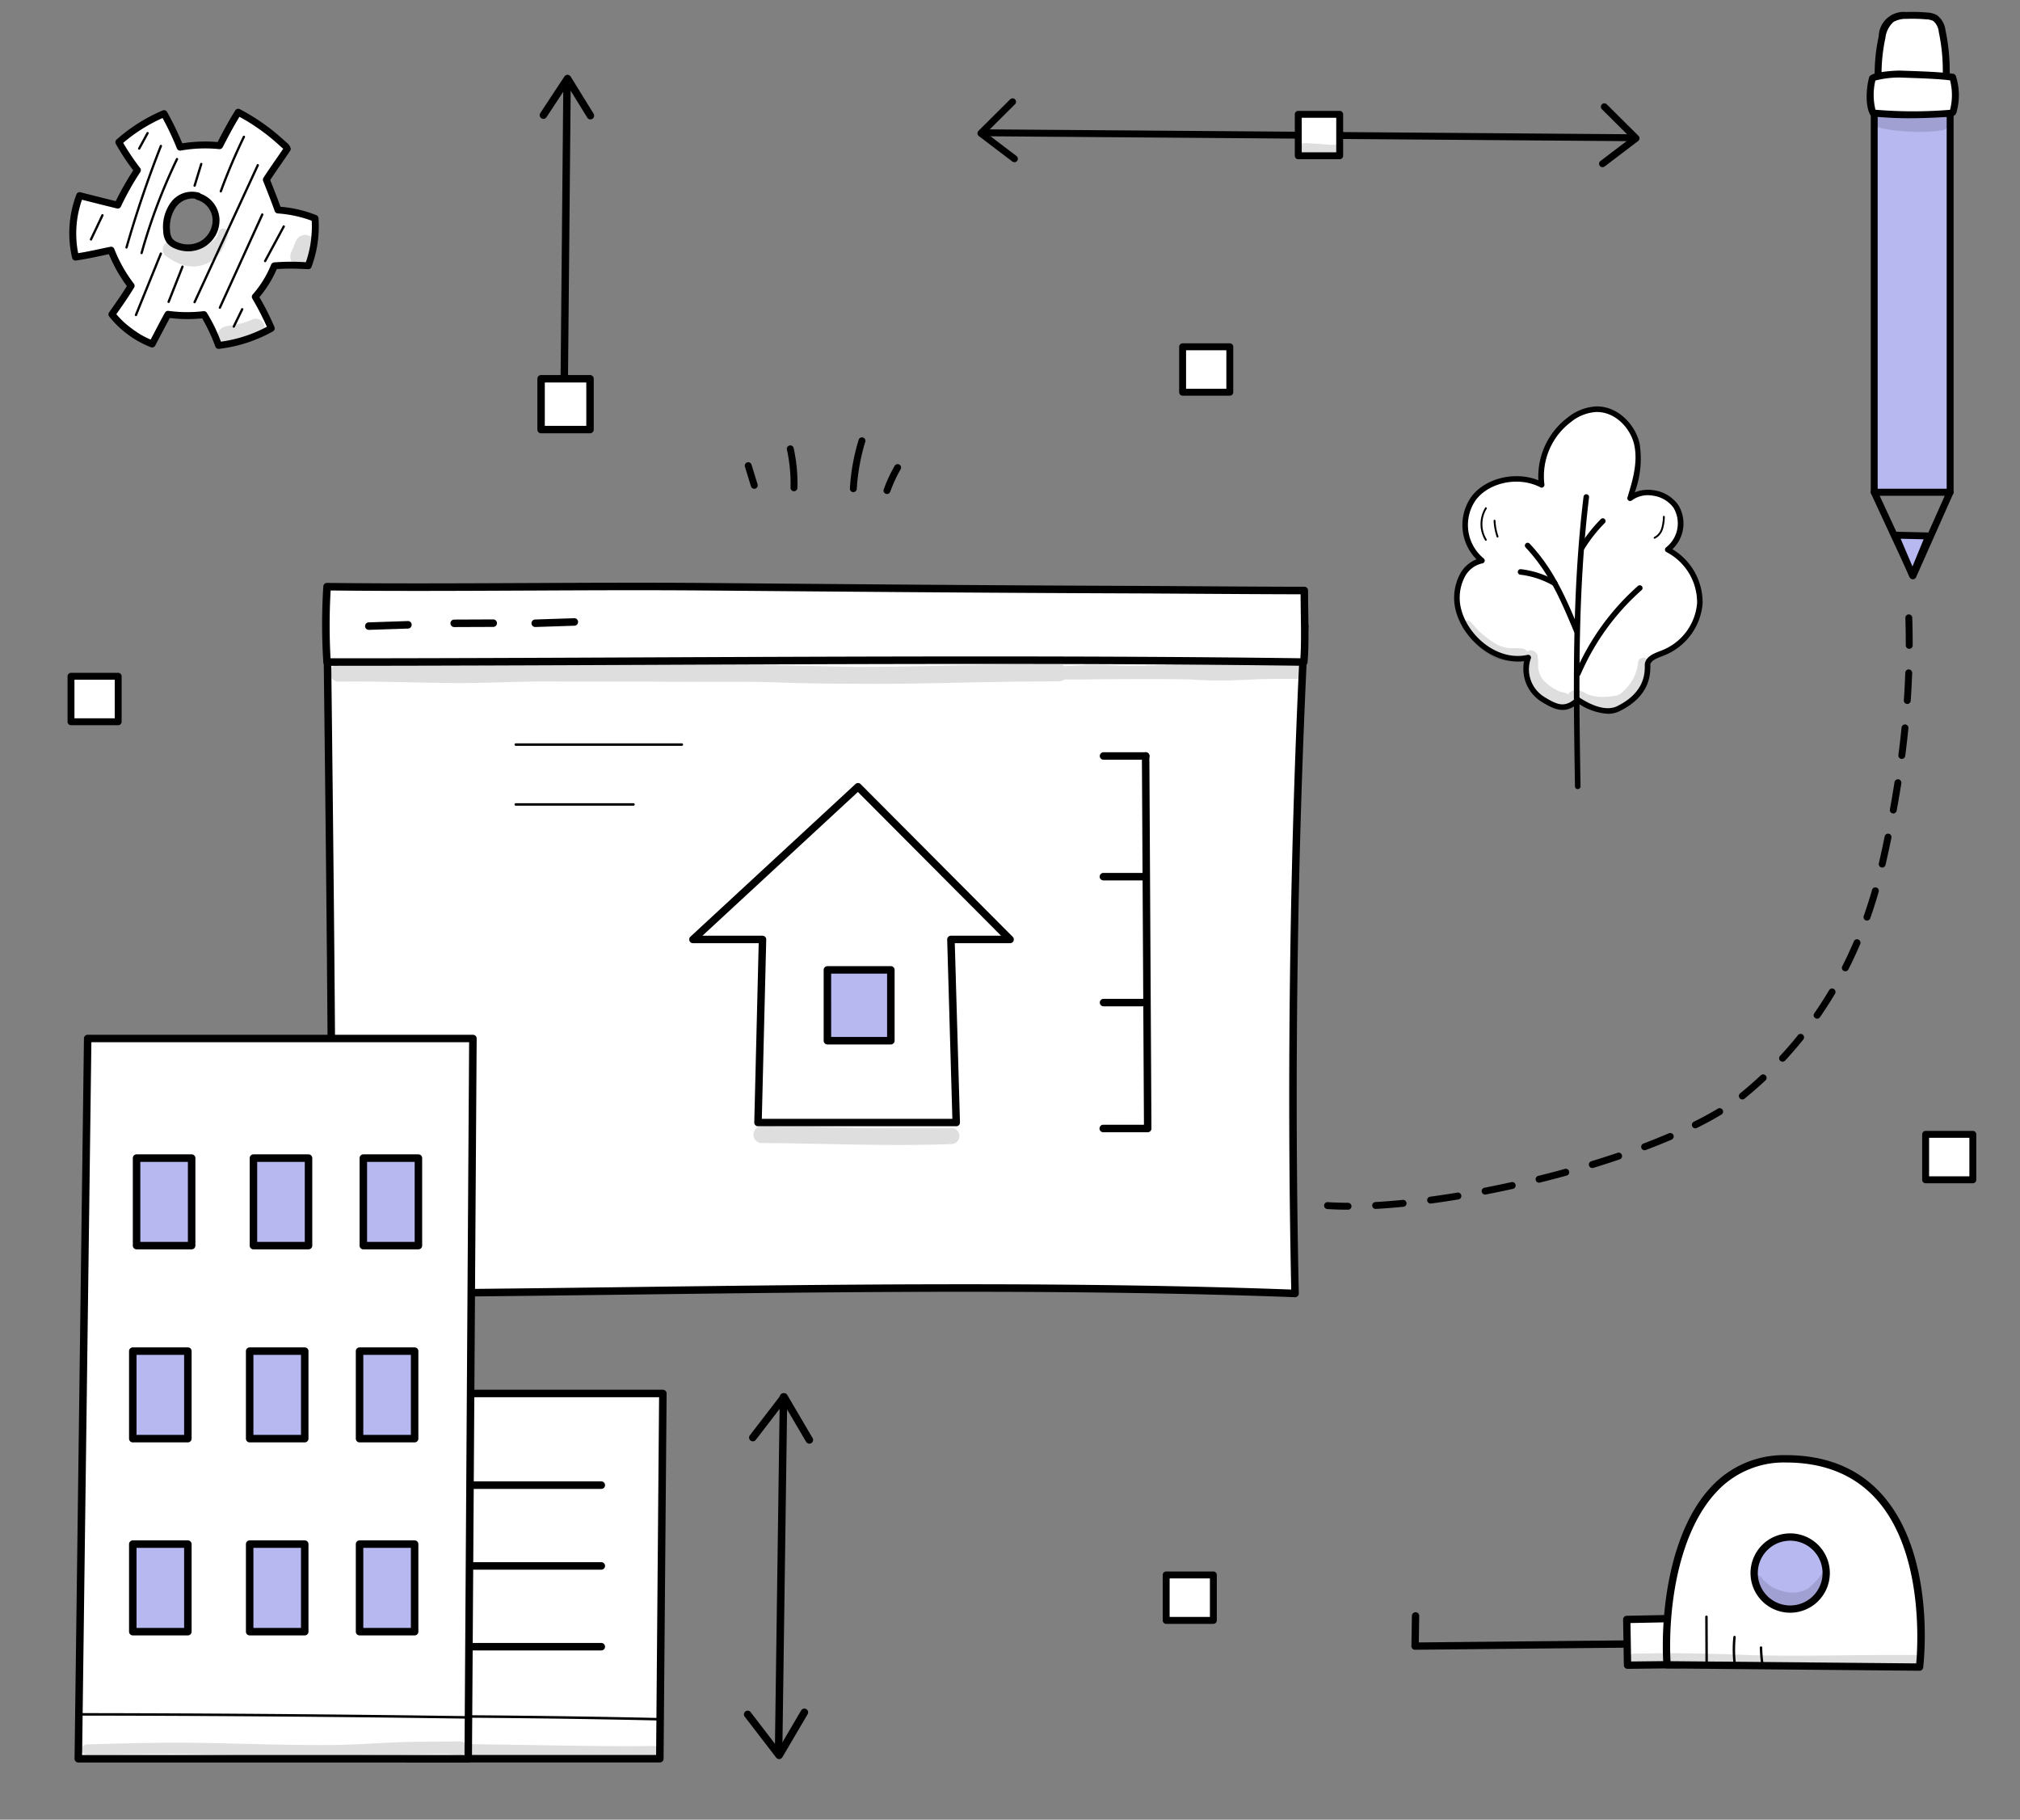 <svg xmlns="http://www.w3.org/2000/svg" xmlns:xlink="http://www.w3.org/1999/xlink" width="312" height="281" viewBox="0 0 312 281">
  <rect x="0" y="0" width="312" height="281" fill="#808080" stroke="none"/>
  <defs>
    <clipPath id="clip-path">
      <rect id="Retângulo_5407" data-name="Retângulo 5407" width="312" height="281" transform="translate(24 115)" fill="#fff" stroke="#707070" stroke-width="1"/>
    </clipPath>
    <clipPath id="clip-path-2">
      <rect id="Retângulo_5310" data-name="Retângulo 5310" width="6.741" height="2.034" fill="none"/>
    </clipPath>
    <clipPath id="clip-path-3">
      <rect id="Retângulo_5328" data-name="Retângulo 5328" width="10.105" height="5.854" fill="none"/>
    </clipPath>
    <clipPath id="clip-path-4">
      <rect id="Retângulo_5329" data-name="Retângulo 5329" width="7.26" height="4.092" fill="none"/>
    </clipPath>
    <clipPath id="clip-path-5">
      <rect id="Retângulo_5330" data-name="Retângulo 5330" width="3.848" height="5.018" fill="none"/>
    </clipPath>
    <clipPath id="clip-path-6">
      <rect id="Retângulo_5377" data-name="Retângulo 5377" width="39.076" height="2.265" fill="none"/>
    </clipPath>
    <clipPath id="clip-path-7">
      <rect id="Retângulo_5387" data-name="Retângulo 5387" width="59.741" height="2.286" fill="none"/>
    </clipPath>
    <clipPath id="clip-path-8">
      <rect id="Retângulo_5389" data-name="Retângulo 5389" width="31.83" height="2.888" fill="none"/>
    </clipPath>
    <clipPath id="clip-path-9">
      <rect id="Retângulo_5390" data-name="Retângulo 5390" width="150.529" height="3.433" fill="none"/>
    </clipPath>
    <clipPath id="clip-path-10">
      <rect id="Retângulo_5392" data-name="Retângulo 5392" width="12.037" height="3.191" fill="none"/>
    </clipPath>
    <clipPath id="clip-path-11">
      <rect id="Retângulo_5397" data-name="Retângulo 5397" width="38.373" height="59.095" fill="none"/>
    </clipPath>
    <clipPath id="clip-path-13">
      <rect id="Retângulo_5395" data-name="Retângulo 5395" width="28.799" height="13.752" fill="none"/>
    </clipPath>
    <clipPath id="clip-path-14">
      <rect id="Retângulo_5403" data-name="Retângulo 5403" width="79.296" height="33.292" fill="none"/>
    </clipPath>
    <clipPath id="clip-path-16">
      <rect id="Retângulo_5400" data-name="Retângulo 5400" width="45.114" height="1.963" fill="none"/>
    </clipPath>
    <clipPath id="clip-path-17">
      <rect id="Retângulo_5401" data-name="Retângulo 5401" width="11.342" height="5.203" fill="none"/>
    </clipPath>
    <clipPath id="clip-path-18">
      <rect id="Retângulo_5405" data-name="Retângulo 5405" width="8.769" height="55.359" fill="none"/>
    </clipPath>
  </defs>
  <g id="Grupo_de_máscara_13" data-name="Grupo de máscara 13" transform="translate(-24 -115)" clip-path="url(#clip-path)">
    <g id="Grupo_18568" data-name="Grupo 18568" transform="translate(5592.724 233.589)">
      <g id="Grupo_18567" data-name="Grupo 18567" transform="translate(-6118 -255.932)">
        <g id="Grupo_18570" data-name="Grupo 18570">
          <g id="Grupo_18551" data-name="Grupo 18551" transform="translate(0 -0.001)">
            <g id="Grupo_18569" data-name="Grupo 18569">
              <g id="Grupo_18399" data-name="Grupo 18399" transform="translate(172.044 -216.163)">
                <path id="Caminho_18819" data-name="Caminho 18819" d="M1751.1,1167.538h0l-99.3-.757a.533.533,0,0,1,0-1.066h0l99.3.757a.533.533,0,0,1,0,1.066" transform="translate(-1122.217 -792.233)"/>
                <path id="Caminho_18820" data-name="Caminho 18820" d="M1948.857,1163.03a.533.533,0,0,1-.323-.957l4.687-3.561-4.459-4.435a.533.533,0,1,1,.752-.756l4.893,4.867a.533.533,0,0,1-.053.8l-5.175,3.931a.528.528,0,0,1-.322.109" transform="translate(-1324.104 -783.704)"/>
                <path id="Caminho_18821" data-name="Caminho 18821" d="M1654.349,1160.621a.528.528,0,0,1-.322-.109l-5.175-3.931a.534.534,0,0,1-.053-.8l4.893-4.867a.533.533,0,1,1,.752.756l-4.459,4.436,4.687,3.561a.533.533,0,0,1-.323.957" transform="translate(-1120.438 -782.067)"/>
                <rect id="Retângulo_5309" data-name="Retângulo 5309" width="6.396" height="6.396" transform="translate(577.759 371.166)" fill="#fff"/>
                <path id="Caminho_18822" data-name="Caminho 18822" d="M1808.577,1164.283h-6.4a.533.533,0,0,1-.533-.533v-6.4a.533.533,0,0,1,.533-.533h6.4a.533.533,0,0,1,.533.533v6.4a.533.533,0,0,1-.533.533m-5.863-1.066h5.33v-5.33h-5.33Z" transform="translate(-1224.422 -786.189)"/>
                <g id="Grupo_18398" data-name="Grupo 18398" transform="translate(577.502 375.612)" opacity="0.129">
                  <g id="Grupo_18397" data-name="Grupo 18397">
                    <g id="Grupo_18396" data-name="Grupo 18396" clip-path="url(#clip-path-2)">
                      <path id="Caminho_18823" data-name="Caminho 18823" d="M1808.351,1172.624c-1.192-.011-2.378-.184-3.572-.2a4.553,4.553,0,0,0-1.658.04,1.009,1.009,0,0,0,.389,1.934c1.591-.032,3.182-.055,4.773-.1a.842.842,0,1,0,.067-1.673" transform="translate(-1802.511 -1172.365)"/>
                    </g>
                  </g>
                </g>
              </g>
              <path id="Caminho_18844" data-name="Caminho 18844" d="M2407.519,442.625h0c-1.119,0-2.193-.036-3.194-.1a.533.533,0,1,1,.066-1.064c.979.061,2.033.093,3.131.1a.533.533,0,0,1,0,1.066m4.265-.12a.533.533,0,0,1-.029-1.065c1.353-.075,2.776-.186,4.231-.33a.533.533,0,0,1,.1,1.061c-1.47.145-2.909.257-4.277.333h-.03m8.492-.827a.533.533,0,0,1-.07-1.061c1.373-.185,2.788-.4,4.2-.63a.533.533,0,1,1,.174,1.052c-1.427.235-2.852.449-4.236.634a.484.484,0,0,1-.071,0m8.42-1.386a.533.533,0,0,1-.1-1.056c1.377-.266,2.779-.556,4.165-.862a.533.533,0,1,1,.229,1.041c-1.4.308-2.806.6-4.193.868a.546.546,0,0,1-.1.01m8.335-1.836a.533.533,0,0,1-.128-1.05c1.379-.341,2.763-.7,4.115-1.075a.533.533,0,0,1,.283,1.028c-1.361.375-2.754.738-4.142,1.082a.527.527,0,0,1-.129.016m8.226-2.267a.533.533,0,0,1-.155-1.043c1.375-.419,2.737-.857,4.047-1.3a.533.533,0,1,1,.342,1.01c-1.32.448-2.692.889-4.078,1.312a.523.523,0,0,1-.156.023m8.08-2.746a.533.533,0,0,1-.189-1.031c1.368-.519,2.693-1.052,3.937-1.587a.533.533,0,0,1,.421.98c-1.259.54-2.6,1.079-3.979,1.6a.532.532,0,0,1-.189.035m7.833-3.382a.533.533,0,0,1-.238-1.01c1.341-.667,2.589-1.347,3.708-2.021a.533.533,0,1,1,.55.913c-1.143.689-2.416,1.382-3.783,2.062a.527.527,0,0,1-.237.056m7.258-4.457a.533.533,0,0,1-.334-.949l.209-.17c1.019-.837,2.018-1.713,2.972-2.606a.533.533,0,0,1,.729.778c-.971.909-1.988,1.8-3.024,2.652l-.219.177a.533.533,0,0,1-.333.117m6.218-5.824a.533.533,0,0,1-.391-.9c.953-1.028,1.882-2.1,2.76-3.2a.533.533,0,0,1,.831.668c-.895,1.113-1.84,2.208-2.81,3.255a.531.531,0,0,1-.391.171m5.335-6.642a.533.533,0,0,1-.438-.836c.8-1.149,1.564-2.344,2.283-3.552a.533.533,0,1,1,.916.545c-.731,1.229-1.512,2.445-2.322,3.615a.534.534,0,0,1-.438.229m4.354-7.317a.533.533,0,0,1-.475-.774c.629-1.244,1.229-2.533,1.783-3.831a.533.533,0,1,1,.98.418c-.562,1.32-1.172,2.63-1.812,3.895a.534.534,0,0,1-.476.292m3.344-7.834a.532.532,0,0,1-.5-.711c.464-1.315.9-2.67,1.285-4.029a.533.533,0,0,1,1.025.294c-.395,1.379-.834,2.755-1.306,4.09a.534.534,0,0,1-.5.355m2.349-8.189a.533.533,0,0,1-.52-.652c.318-1.388.622-2.786.9-4.154a.533.533,0,0,1,1.044.216c-.284,1.376-.59,2.781-.91,4.177a.533.533,0,0,1-.519.414m1.721-8.351a.55.55,0,0,1-.1-.009.533.533,0,0,1-.428-.62c.255-1.4.495-2.809.711-4.19a.533.533,0,1,1,1.053.165c-.218,1.39-.459,2.809-.716,4.216a.533.533,0,0,1-.523.437m1.317-8.424a.559.559,0,0,1-.069,0,.532.532,0,0,1-.46-.6c.183-1.419.345-2.839.483-4.221a.533.533,0,1,1,1.06.105c-.138,1.392-.3,2.822-.486,4.251a.532.532,0,0,1-.528.465m.842-8.485h-.037a.532.532,0,0,1-.495-.568c.1-1.411.172-2.838.222-4.24a.533.533,0,1,1,1.065.038c-.051,1.414-.126,2.852-.224,4.275a.533.533,0,0,1-.531.5m.3-8.519h0a.533.533,0,0,1-.531-.535v-.249c0-1.33-.022-2.674-.065-3.995a.533.533,0,0,1,1.065-.036c.044,1.333.066,2.689.066,4.03v.253a.534.534,0,0,1-.533.531" transform="translate(-1650.035 -118.477)"/>
              <rect id="Retângulo_5314" data-name="Retângulo 5314" width="7.288" height="7.019" transform="translate(560.245 241.777)" fill="#fff"/>
              <path id="Caminho_18845" data-name="Caminho 18845" d="M1754.8,761.059h-7.288a.533.533,0,0,1-.533-.533v-7.019a.533.533,0,0,1,.533-.533h7.288a.533.533,0,0,1,.533.533v7.019a.533.533,0,0,1-.533.533m-6.755-1.066h6.222V754.04h-6.222Z" transform="translate(-1187.27 -511.729)"/>
              <rect id="Retângulo_5323" data-name="Retângulo 5323" width="7.288" height="7.019" transform="translate(729.398 380.553)" fill="#fff"/>
              <rect id="Retângulo_5324" data-name="Retângulo 5324" width="7.288" height="7.019" transform="translate(846.701 312.512)" fill="#fff"/>
              <g id="Grupo_18409" data-name="Grupo 18409" transform="translate(91 36.749)">
                <rect id="Retângulo_5325" data-name="Retângulo 5325" width="7.288" height="7.019" transform="translate(640.938 154.147)" fill="#fff"/>
                <path id="Caminho_18854" data-name="Caminho 18854" d="M2006.665,487.544h-7.288a.533.533,0,0,1-.533-.533v-7.019a.533.533,0,0,1,.533-.533h7.288a.533.533,0,0,1,.533.533v7.019a.533.533,0,0,1-.533.533m-6.755-1.066h6.222v-5.953h-6.222Z" transform="translate(-1358.439 -325.845)"/>
              </g>
              <path id="Caminho_18855" data-name="Caminho 18855" d="M2006.665,487.544h-7.288a.533.533,0,0,1-.533-.533v-7.019a.533.533,0,0,1,.533-.533h7.288a.533.533,0,0,1,.533.533v7.019a.533.533,0,0,1-.533.533m-6.755-1.066h6.222v-5.953h-6.222Z" transform="translate(-1269.979 -99.439)"/>
              <path id="Caminho_18856" data-name="Caminho 18856" d="M2006.665,487.544h-7.288a.533.533,0,0,1-.533-.533v-7.019a.533.533,0,0,1,.533-.533h7.288a.533.533,0,0,1,.533.533v7.019a.533.533,0,0,1-.533.533m-6.755-1.066h6.222v-5.953h-6.222Z" transform="translate(-1152.676 -167.48)"/>
              <path id="Caminho_18865" data-name="Caminho 18865" d="M2149.635,445.909h-.031a.533.533,0,0,1-.5-.563,32.008,32.008,0,0,1,1.353-7.523.533.533,0,0,1,1.019.313,30.93,30.93,0,0,0-1.308,7.272.533.533,0,0,1-.531.5" transform="translate(-1468.556 -232.567)"/>
              <path id="Caminho_18866" data-name="Caminho 18866" d="M2165.842,454.933a.532.532,0,0,1-.5-.713,22.382,22.382,0,0,1,1.7-3.656.533.533,0,0,1,.922.533,21.368,21.368,0,0,0-1.615,3.482.533.533,0,0,1-.5.353" transform="translate(-1479.57 -241.302)"/>
              <path id="Caminho_18867" data-name="Caminho 18867" d="M2119.808,448.4h-.014a.533.533,0,0,1-.519-.547,24.484,24.484,0,0,0-.558-5.885.533.533,0,1,1,1.042-.228,25.6,25.6,0,0,1,.583,6.141.533.533,0,0,1-.533.519" transform="translate(-1447.897 -235.198)"/>
              <path id="Caminho_18868" data-name="Caminho 18868" d="M2099.893,453.543a.533.533,0,0,1-.509-.376l-.933-3.034a.533.533,0,0,1,1.019-.313l.933,3.034a.533.533,0,0,1-.51.69" transform="translate(-1434.117 -240.721)"/>
              <g id="Grupo_18419" data-name="Grupo 18419" transform="translate(-233.39 -73.252)">
                <path id="Caminho_18887" data-name="Caminho 18887" d="M2506.312,711.192l-1.475-4.972,3.1-4.479-7.645-5.412-2.958,4.929a.7.7,0,0,1-.191.234.677.677,0,0,1-.394.075q-2.555-.035-5.108-.1c-.84-1.628-1.654-3.178-2.571-4.66a.542.542,0,0,0-.292-.277.53.53,0,0,0-.382.114l-6.072,3.728a.429.429,0,0,0-.141.119c-.087.131-.013.307.064.445a22.049,22.049,0,0,0,2.71,3.853,50.218,50.218,0,0,1-2.928,4.856,2,2,0,0,1-.964.885,1.94,1.94,0,0,1-1.082-.094q-2.137-.616-4.225-1.4a14.577,14.577,0,0,0-.635,9.146c.115.231,5.4-.54,5.4-.54l3.15,5.583-2.528,4.248,5.793,4.314,3.01-4.493,5.313.107,2.051,4.741,7.919-2.8-1.917-4.861,2.847-4.716,5.372-.44.167-6.691Zm-9.135,2.53a2.074,2.074,0,0,1-.238.912,3.393,3.393,0,0,1-.262.533,4.716,4.716,0,0,1-.73.872,5.648,5.648,0,0,1-1.922,1.2,4.9,4.9,0,0,1-.912.235,2.775,2.775,0,0,1-.792.043c-.168-.018-.341-.073-.51-.074.472,0-.043.006-.228-.047a3.528,3.528,0,0,1-2.01-1.672,3.6,3.6,0,0,1-.475-1.492,3.392,3.392,0,0,1,.283-1.4,9.84,9.84,0,0,1,.927-1.8,4.743,4.743,0,0,1,1.634-1.62,2.531,2.531,0,0,1,2.091-.146,1.122,1.122,0,0,1,.858-.07,2.837,2.837,0,0,1,1.257.851,4.606,4.606,0,0,1,.757,1.318,3.493,3.493,0,0,1,.151.476c.022.095.04.19.055.286q.031.224.059.448,0-.051-.008-.1c-.015-.129-.011-.134.01-.015q.033.227.061.455a2.052,2.052,0,0,1,.009.229,2.444,2.444,0,0,1-.066.573" transform="translate(-1680.817 -468.154)" fill="#fff"/>
                <path id="Caminho_18888" data-name="Caminho 18888" d="M2500.369,727.323a.164.164,0,0,1-.049-.007.178.178,0,0,1-.122-.219c1.512-5.291,3.3-10.563,5.309-15.67a.178.178,0,1,1,.33.13c-2.006,5.1-3.788,10.357-5.3,15.637a.177.177,0,0,1-.171.128" transform="translate(-1698.161 -478.338)"/>
                <path id="Caminho_18889" data-name="Caminho 18889" d="M2507.629,732.419a.167.167,0,0,1-.048-.007.178.178,0,0,1-.123-.219,88.586,88.586,0,0,1,5.488-14.544.178.178,0,0,1,.32.154,88.22,88.22,0,0,0-5.466,14.486.178.178,0,0,1-.171.13" transform="translate(-1703.095 -482.575)"/>
                <path id="Caminho_18890" data-name="Caminho 18890" d="M2504.911,772.979a.178.178,0,0,1-.165-.245l3.847-9.474a.177.177,0,1,1,.329.134l-3.847,9.475a.177.177,0,0,1-.165.111" transform="translate(-1701.248 -513.565)"/>
                <path id="Caminho_18891" data-name="Caminho 18891" d="M2520.667,775.193a.175.175,0,0,1-.065-.013.178.178,0,0,1-.1-.23l2.146-5.438a.178.178,0,0,1,.331.13l-2.146,5.438a.178.178,0,0,1-.166.112" transform="translate(-1711.956 -517.813)"/>
                <path id="Caminho_18892" data-name="Caminho 18892" d="M2533.195,723.653a.19.19,0,0,1-.052-.008.178.178,0,0,1-.118-.222l1.024-3.341a.177.177,0,0,1,.221-.118.179.179,0,0,1,.118.222l-1.024,3.341a.179.179,0,0,1-.17.126" transform="translate(-1720.469 -484.211)"/>
                <path id="Caminho_18893" data-name="Caminho 18893" d="M2545.823,715.608a.175.175,0,0,1-.061-.011.177.177,0,0,1-.106-.228c1.048-2.864,2.253-5.7,3.579-8.439a.178.178,0,0,1,.32.155c-1.321,2.726-2.521,5.554-3.565,8.406a.178.178,0,0,1-.167.117" transform="translate(-1729.052 -475.29)"/>
                <path id="Caminho_18894" data-name="Caminho 18894" d="M2533.178,742.036a.176.176,0,0,1-.074-.016.178.178,0,0,1-.087-.236l9.763-21.147a.178.178,0,0,1,.323.149l-9.763,21.147a.178.178,0,0,1-.161.1" transform="translate(-1720.458 -484.603)"/>
                <path id="Caminho_18895" data-name="Caminho 18895" d="M2545.368,759.035a.175.175,0,0,1-.073-.016.177.177,0,0,1-.088-.235l6.553-14.387a.178.178,0,0,1,.324.147l-6.554,14.387a.177.177,0,0,1-.162.1" transform="translate(-1728.743 -500.751)"/>
                <path id="Caminho_18896" data-name="Caminho 18896" d="M2567.179,755.746a.178.178,0,0,1-.156-.262l2.885-5.344a.178.178,0,0,1,.313.168l-2.885,5.345a.178.178,0,0,1-.157.093" transform="translate(-1743.565 -504.661)"/>
                <path id="Caminho_18897" data-name="Caminho 18897" d="M2552.075,792.992a.174.174,0,0,1-.077-.018.177.177,0,0,1-.082-.237l1.3-2.672a.177.177,0,1,1,.319.155l-1.3,2.673a.177.177,0,0,1-.16.1" transform="translate(-1733.301 -531.79)"/>
                <path id="Caminho_18898" data-name="Caminho 18898" d="M2483.237,748.761a.177.177,0,0,1-.16-.254l1.768-3.722a.177.177,0,0,1,.321.152l-1.767,3.722a.179.179,0,0,1-.161.1" transform="translate(-1686.518 -501.016)"/>
                <path id="Caminho_18899" data-name="Caminho 18899" d="M2506.473,707.8a.178.178,0,0,1-.156-.263l1.3-2.386a.178.178,0,0,1,.312.17l-1.3,2.386a.177.177,0,0,1-.156.093" transform="translate(-1702.309 -474.089)"/>
                <g id="Grupo_18412" data-name="Grupo 18412" transform="translate(807.813 245.89)" opacity="0.129">
                  <g id="Grupo_18411" data-name="Grupo 18411">
                    <g id="Grupo_18410" data-name="Grupo 18410" clip-path="url(#clip-path-3)">
                      <path id="Caminho_18900" data-name="Caminho 18900" d="M2528.34,752.293a.769.769,0,0,0-1.505-.105c-.25.785-.15.649-.98,1.46-.8.653-.508.458-1.751.922a2.96,2.96,0,0,1-1.671.279,3,3,0,0,1-.4-.1,5.341,5.341,0,0,1-1.24-.6c-.377-.195-.712-.545-1.148-.573a1.288,1.288,0,0,0-.8,2.376c2.074,1.45,4.158,2.1,6.527.907a5.617,5.617,0,0,0,2.557-3.176,3.019,3.019,0,0,0,.412-1.383" transform="translate(-2518.238 -751.621)"/>
                    </g>
                  </g>
                </g>
                <g id="Grupo_18415" data-name="Grupo 18415" transform="translate(816.285 259.818)" opacity="0.129">
                  <g id="Grupo_18414" data-name="Grupo 18414">
                    <g id="Grupo_18413" data-name="Grupo 18413" clip-path="url(#clip-path-4)">
                      <path id="Caminho_18901" data-name="Caminho 18901" d="M2549.889,795.269a10.294,10.294,0,0,1-2.519.746c-.693.222-1.538.109-2.131.568a1.449,1.449,0,0,0,1.235,2.541c1.737-.368,3.733-.443,5.086-1.752a1.356,1.356,0,0,0-1.671-2.1" transform="translate(-2544.683 -795.094)"/>
                    </g>
                  </g>
                </g>
                <g id="Grupo_18418" data-name="Grupo 18418" transform="translate(827.508 246.868)" opacity="0.129">
                  <g id="Grupo_18417" data-name="Grupo 18417">
                    <g id="Grupo_18416" data-name="Grupo 18416" clip-path="url(#clip-path-5)">
                      <path id="Caminho_18902" data-name="Caminho 18902" d="M2583.552,756.289c0-.015,0-.03.006-.045,0,.014,0,.028-.006.042a1.632,1.632,0,0,0-.206-.845,1.548,1.548,0,0,0-2.78.224l-.093.2a7.638,7.638,0,0,0-.284.719c-.079.183-.188.435-.253.577a1.722,1.722,0,0,0-.226.855,1.651,1.651,0,0,0,3.246.451,7.036,7.036,0,0,0,.559-1.885,1.579,1.579,0,0,0,.035-.289" transform="translate(-2579.711 -754.674)"/>
                    </g>
                  </g>
                </g>
                <path id="Caminho_18903" data-name="Caminho 18903" d="M2496.18,730.977a.532.532,0,0,1-.495-.337,27.184,27.184,0,0,0-2.048-4.376,22.728,22.728,0,0,1-4.987-.054c-.475.857-.932,1.731-1.415,2.652-.273.523-.553,1.059-.849,1.614a.532.532,0,0,1-.666.245,15.393,15.393,0,0,1-6.439-4.745.533.533,0,0,1-.016-.639c.875-1.233,1.779-2.5,2.747-4.055a22.845,22.845,0,0,1-2.777-4.93c-.389.08-.779.162-1.17.246-1.243.265-2.528.539-3.915.734a.534.534,0,0,1-.589-.389,16.793,16.793,0,0,1,.651-9.8.533.533,0,0,1,.636-.346l.1.025c1.722.437,3.5.887,5.347,1.341a44.4,44.4,0,0,1,2.7-4.753,34.047,34.047,0,0,1-2.693-4.1.533.533,0,0,1,.109-.648,26.2,26.2,0,0,1,7.128-4.5.531.531,0,0,1,.68.227,45.814,45.814,0,0,1,2.35,4.847,22.5,22.5,0,0,1,5.458-.2c.816-1.574,1.666-3.192,2.73-4.884a.534.534,0,0,1,.7-.189,31.83,31.83,0,0,1,5.819,3.913c.484.41.962.839,1.423,1.254a1.741,1.741,0,0,1,.606.833.533.533,0,0,1-.074.427c-.408.612-.827,1.216-1.257,1.837-.587.847-1.193,1.721-1.821,2.685.539,1.349,1.09,2.736,1.589,4.12a18.958,18.958,0,0,1,5.54,1.3.533.533,0,0,1,.328.461,17.976,17.976,0,0,1-1.081,7.534.512.512,0,0,1-.519.345l-.593-.023a34.9,34.9,0,0,0-4.249.007,17.546,17.546,0,0,1-2.683,4.336,40.675,40.675,0,0,1,2.323,4.612.533.533,0,0,1-.237.671,22.343,22.343,0,0,1-8.322,2.7.564.564,0,0,1-.057,0m-2.275-5.819a.532.532,0,0,1,.448.244,24.883,24.883,0,0,1,2.172,4.465,21.266,21.266,0,0,0,7.1-2.3,45.338,45.338,0,0,0-2.256-4.367.532.532,0,0,1,.052-.6,16.518,16.518,0,0,0,2.864-4.633.534.534,0,0,1,.448-.342,33.915,33.915,0,0,1,4.717-.039l.2.008a16.908,16.908,0,0,0,.9-6.4,18.638,18.638,0,0,0-5.254-1.13.533.533,0,0,1-.457-.352c-.553-1.559-1.183-3.135-1.792-4.66a.534.534,0,0,1,.047-.487c.692-1.07,1.352-2.023,1.99-2.944.361-.52.713-1.029,1.058-1.54-.055-.055-.12-.113-.168-.157-.457-.411-.928-.834-1.4-1.234a30.766,30.766,0,0,0-5.187-3.549c-.99,1.618-1.8,3.18-2.585,4.7a.554.554,0,0,1-.532.294,21.417,21.417,0,0,0-5.95.223.535.535,0,0,1-.589-.326,44.738,44.738,0,0,0-2.217-4.7,25.139,25.139,0,0,0-6.082,3.834,36.15,36.15,0,0,0,2.624,3.895.533.533,0,0,1,.025.6,42.934,42.934,0,0,0-3,5.336.532.532,0,0,1-.614.3c-1.87-.456-3.662-.91-5.4-1.35a15.772,15.772,0,0,0-.592,8.253c1.174-.183,2.286-.42,3.366-.651.54-.115,1.075-.229,1.611-.335a.531.531,0,0,1,.6.32,21.85,21.85,0,0,0,3.027,5.375.532.532,0,0,1,.038.612c-.973,1.582-1.875,2.869-2.746,4.1a14.33,14.33,0,0,0,5.3,3.924c.212-.4.418-.795.619-1.18.543-1.037,1.055-2.017,1.6-2.985a.539.539,0,0,1,.521-.269,21.834,21.834,0,0,0,5.417.049.491.491,0,0,1,.078-.006" transform="translate(-1679.75 -466.507)"/>
                <path id="Caminho_18904" data-name="Caminho 18904" d="M2522.236,743.017a5.147,5.147,0,0,1-2.091-.442,2.884,2.884,0,0,1-1.25-.957,3.316,3.316,0,0,1-.5-1.661,6.466,6.466,0,0,1,1.177-4.489,4.051,4.051,0,0,1,4.38-1.494.537.537,0,0,1,.237.163l.047.016a4.377,4.377,0,0,1,2.846,3.863,4.8,4.8,0,0,1-2.223,4.261,4.936,4.936,0,0,1-2.625.74m.633-8.153a3.216,3.216,0,0,0-2.455,1.26,5.413,5.413,0,0,0-.954,3.753,2.359,2.359,0,0,0,.309,1.132,1.878,1.878,0,0,0,.808.592,4,4,0,0,0,3.716-.226,3.771,3.771,0,0,0,1.726-3.3,3.334,3.334,0,0,0-2.123-2.913l-.134-.042a1.1,1.1,0,0,1-.429-.212,2.392,2.392,0,0,0-.465-.045m.912-.385.116.52h0Z" transform="translate(-1710.518 -493.616)"/>
              </g>
              <g id="Grupo_18532" data-name="Grupo 18532" transform="translate(-20.979 25.83)">
                <path id="Caminho_19113" data-name="Caminho 19113" d="M2096.191,697.347c-.727-33.282-.229-69.841,1.492-103.084-53.57,0-104.547-.411-151.008-.411.4,33.893.808,68.08.808,103.5,44.328,0,98.188-1.876,148.707,0" transform="translate(-1325.907 -386.093)" fill="#fff"/>
                <path id="Caminho_19114" data-name="Caminho 19114" d="M1946.4,696.841a.578.578,0,0,1-.578-.578c0-35.091-.406-69.393-.8-102.565l-.011-.924a.579.579,0,0,1,.579-.585c22.405,0,45.6.095,70.149.195,26.116.106,53.122.216,80.859.216a.578.578,0,0,1,.578.608c-1.7,32.781-2.226,69.375-1.491,103.042a.58.58,0,0,1-.172.425.592.592,0,0,1-.428.166c-34.281-1.274-69.444-.826-103.449-.394-15.941.2-31,.394-45.236.394m-.223-103.5,0,.338c.39,32.993.793,67.1.8,102,14.06-.005,28.922-.194,44.643-.394,33.816-.43,68.779-.875,102.894.372-.711-33.318-.188-69.451,1.475-101.905-27.525,0-54.328-.111-80.254-.216-24.338-.1-47.338-.193-69.559-.194" transform="translate(-1324.822 -385.009)"/>
                <path id="Caminho_19115" data-name="Caminho 19115" d="M2069.968,578q-32.692-.117-65.382-.446c-18.442-.157-39.81.214-58.251-.009a92.4,92.4,0,0,0,0,11.639c47.407,0,103.149-.648,150.865,0,.269-3.021.075-7.3.075-11.045-8.021,0-19.291-.109-27.307-.138" transform="translate(-1325.566 -375.442)" fill="#fff"/>
                <path id="Caminho_19116" data-name="Caminho 19116" d="M1945.25,588.682a.579.579,0,0,1-.577-.532,92.418,92.418,0,0,1,0-11.714.568.568,0,0,1,.585-.551c9.77.118,20.516.068,30.907.021,9.179-.042,18.67-.086,27.342-.012,20.143.172,42.973.365,65.379.446,3.272.012,7.084.036,11,.062,5.684.037,11.562.074,16.309.077a.579.579,0,0,1,.578.579c0,1.1.017,2.248.034,3.4.039,2.724.081,5.541-.112,7.7a.579.579,0,0,1-.576.528h-.008c-32.115-.437-67.78-.285-102.271-.14-17.016.072-33.09.14-48.585.14m.552-11.632a92.859,92.859,0,0,0-.015,10.475c15.328,0,31.225-.069,48.045-.14,34.3-.145,69.765-.295,101.749.133.139-2.026.1-4.575.065-7.047-.014-.954-.028-1.907-.032-2.834-4.645-.006-10.281-.042-15.739-.077-3.912-.025-7.723-.05-10.994-.062-22.409-.081-45.241-.275-65.385-.446-8.664-.074-18.151-.03-27.326.012-10.2.047-20.739.1-30.368-.015" transform="translate(-1324.482 -374.357)"/>
                <path id="Caminho_19117" data-name="Caminho 19117" d="M1964.113,594.23a.579.579,0,0,1-.019-1.157l6.047-.2a.569.569,0,0,1,.6.559.579.579,0,0,1-.559.6l-6.047.2h-.02" transform="translate(-1336.902 -385.453)"/>
                <path id="Caminho_19118" data-name="Caminho 19118" d="M2001.985,593.333a.579.579,0,0,1,0-1.157l6.052-.025h0a.579.579,0,0,1,0,1.158l-6.052.024Z" transform="translate(-1361.6 -384.985)"/>
                <path id="Caminho_19119" data-name="Caminho 19119" d="M2038.005,592.964a.579.579,0,0,1-.019-1.157l6.047-.2a.573.573,0,0,1,.6.559.579.579,0,0,1-.559.6l-6.047.2h-.02" transform="translate(-1385.092 -384.627)"/>
                <path id="Caminho_19120" data-name="Caminho 19120" d="M1982.461,935.807l-.222,56.4h39.03l.47-56.4Z" transform="translate(-1349.101 -609.105)" fill="#fff"/>
                <path id="Caminho_19121" data-name="Caminho 19121" d="M2020.185,991.7h-39.03a.578.578,0,0,1-.578-.581l.221-56.4a.578.578,0,0,1,.578-.576h39.279a.578.578,0,0,1,.579.583l-.47,56.4a.579.579,0,0,1-.579.574m-38.449-1.157h37.875l.46-55.244h-38.119Z" transform="translate(-1348.016 -608.021)"/>
                <path id="Caminho_19122" data-name="Caminho 19122" d="M2029,975.988h-20.427a.579.579,0,1,1,0-1.157H2029a.579.579,0,1,1,0,1.157" transform="translate(-1365.895 -634.555)"/>
                <path id="Caminho_19123" data-name="Caminho 19123" d="M2029,1011.849h-20.427a.579.579,0,1,1,0-1.157H2029a.579.579,0,1,1,0,1.157" transform="translate(-1365.895 -657.943)"/>
                <path id="Caminho_19124" data-name="Caminho 19124" d="M2029,1047.71h-20.427a.579.579,0,1,1,0-1.157H2029a.579.579,0,1,1,0,1.157" transform="translate(-1365.895 -681.33)"/>
                <path id="Caminho_19125" data-name="Caminho 19125" d="M2022.435,1079.387h0c-12.7-.284-25.589-.441-38.3-.467a.193.193,0,1,1,0-.386h0c12.709.026,25.6.183,38.3.467a.193.193,0,0,1,0,.386" transform="translate(-1350.212 -702.187)"/>
                <g id="Grupo_18522" data-name="Grupo 18522" transform="translate(633.156 380.875)" opacity="0.129">
                  <g id="Grupo_18521" data-name="Grupo 18521">
                    <g id="Grupo_18520" data-name="Grupo 18520" clip-path="url(#clip-path-6)">
                      <path id="Caminho_19126" data-name="Caminho 19126" d="M2021.083,1092.09c-.41-.414-1.008-.252-1.53-.27-8.817.078-17.632-.189-26.448-.269a97.991,97.991,0,0,0-10.211.3,1.01,1.01,0,0,0,.389,1.935c7.59-.154,15.18.076,22.77-.047,4.781-.019,9.565.177,14.346,0a.975.975,0,0,0,.684-1.651" transform="translate(-1982.288 -1091.552)"/>
                    </g>
                  </g>
                </g>
                <path id="Caminho_19127" data-name="Caminho 19127" d="M2146.129,991.088h-.009a.579.579,0,0,1-.571-.587l.751-54.266a.594.594,0,0,1,.587-.571.579.579,0,0,1,.57.587l-.752,54.266a.578.578,0,0,1-.578.571" transform="translate(-1455.606 -609.013)"/>
                <path id="Caminho_19128" data-name="Caminho 19128" d="M2143.391,943.463a.578.578,0,0,1-.5-.286l-3.465-5.9-4.306,5.6a.578.578,0,1,1-.917-.705l4.828-6.279a.579.579,0,0,1,.958.06l3.9,6.64a.579.579,0,0,1-.5.872" transform="translate(-1448.128 -609.013)"/>
                <path id="Caminho_19129" data-name="Caminho 19129" d="M2137.289,1083.477a.578.578,0,0,1-.458-.226l-4.828-6.279a.579.579,0,1,1,.917-.7l4.3,5.6,3.466-5.9a.578.578,0,0,1,1,.586l-3.9,6.64a.581.581,0,0,1-.464.284h-.036" transform="translate(-1446.692 -700.325)"/>
                <path id="Caminho_19130" data-name="Caminho 19130" d="M1837.672,778.209l-1.451,111.224h60.224l.726-111.224Z" transform="translate(-1253.872 -506.325)" fill="#fff"/>
                <path id="Caminho_19131" data-name="Caminho 19131" d="M1895.36,888.926h-60.224a.579.579,0,0,1-.579-.586l1.451-111.224a.579.579,0,0,1,.579-.571h59.5a.577.577,0,0,1,.578.582l-.726,111.223a.578.578,0,0,1-.578.575m-59.637-1.157h59.062L1895.5,777.7h-58.344Z" transform="translate(-1252.787 -505.24)"/>
                <rect id="Retângulo_5378" data-name="Retângulo 5378" width="8.506" height="13.513" transform="translate(591.35 290.352)" fill="#b8b8f1"/>
                <path id="Caminho_19132" data-name="Caminho 19132" d="M1869.52,844.309h-8.506a.579.579,0,0,1-.579-.578V830.218a.579.579,0,0,1,.579-.579h8.506a.579.579,0,0,1,.579.579v13.513a.579.579,0,0,1-.579.578m-7.928-1.157h7.349V830.8h-7.349Z" transform="translate(-1269.664 -539.866)"/>
                <rect id="Retângulo_5379" data-name="Retângulo 5379" width="8.506" height="13.513" transform="translate(609.401 290.352)" fill="#b8b8f1"/>
                <path id="Caminho_19133" data-name="Caminho 19133" d="M1921.417,844.309h-8.506a.579.579,0,0,1-.579-.578V830.218a.579.579,0,0,1,.579-.579h8.506a.579.579,0,0,1,.579.579v13.513a.579.579,0,0,1-.579.578m-7.927-1.157h7.349V830.8h-7.349Z" transform="translate(-1303.509 -539.866)"/>
                <rect id="Retângulo_5380" data-name="Retângulo 5380" width="8.506" height="13.513" transform="translate(590.766 320.16)" fill="#b8b8f1"/>
                <path id="Caminho_19134" data-name="Caminho 19134" d="M1867.841,930.007h-8.507a.578.578,0,0,1-.578-.578V915.915a.578.578,0,0,1,.578-.578h8.507a.579.579,0,0,1,.578.578v13.513a.579.579,0,0,1-.578.578m-7.928-1.157h7.349V916.494h-7.349Z" transform="translate(-1268.569 -595.755)"/>
                <rect id="Retângulo_5381" data-name="Retângulo 5381" width="8.506" height="13.513" transform="translate(608.817 320.16)" fill="#b8b8f1"/>
                <path id="Caminho_19135" data-name="Caminho 19135" d="M1919.737,930.007h-8.506a.579.579,0,0,1-.579-.578V915.915a.579.579,0,0,1,.579-.578h8.506a.579.579,0,0,1,.579.578v13.513a.579.579,0,0,1-.579.578m-7.927-1.157h7.349V916.494h-7.349Z" transform="translate(-1302.414 -595.755)"/>
                <rect id="Retângulo_5382" data-name="Retângulo 5382" width="8.506" height="13.513" transform="translate(590.766 349.969)" fill="#b8b8f1"/>
                <path id="Caminho_19136" data-name="Caminho 19136" d="M1867.841,1015.7h-8.507a.578.578,0,0,1-.578-.579v-13.513a.578.578,0,0,1,.578-.578h8.507a.579.579,0,0,1,.578.578v13.513a.579.579,0,0,1-.578.579m-7.928-1.157h7.349v-12.356h-7.349Z" transform="translate(-1268.569 -651.644)"/>
                <rect id="Retângulo_5383" data-name="Retângulo 5383" width="8.506" height="13.513" transform="translate(608.817 349.969)" fill="#b8b8f1"/>
                <path id="Caminho_19137" data-name="Caminho 19137" d="M1919.737,1015.7h-8.506a.579.579,0,0,1-.579-.579v-13.513a.579.579,0,0,1,.579-.578h8.506a.579.579,0,0,1,.579.578v13.513a.579.579,0,0,1-.579.579m-7.927-1.157h7.349v-12.356h-7.349Z" transform="translate(-1302.414 -651.644)"/>
                <rect id="Retângulo_5384" data-name="Retângulo 5384" width="8.506" height="13.513" transform="translate(626.374 290.352)" fill="#b8b8f1"/>
                <path id="Caminho_19138" data-name="Caminho 19138" d="M1970.214,844.309h-8.506a.579.579,0,0,1-.579-.578V830.218a.579.579,0,0,1,.579-.579h8.506a.579.579,0,0,1,.579.579v13.513a.579.579,0,0,1-.579.578m-7.927-1.157h7.349V830.8h-7.349Z" transform="translate(-1335.333 -539.866)"/>
                <rect id="Retângulo_5385" data-name="Retângulo 5385" width="8.506" height="13.513" transform="translate(625.791 320.16)" fill="#b8b8f1"/>
                <path id="Caminho_19139" data-name="Caminho 19139" d="M1968.534,930.007h-8.506a.579.579,0,0,1-.579-.578V915.915a.579.579,0,0,1,.579-.578h8.506a.578.578,0,0,1,.578.578v13.513a.578.578,0,0,1-.578.578m-7.927-1.157h7.349V916.494h-7.349Z" transform="translate(-1334.238 -595.755)"/>
                <rect id="Retângulo_5386" data-name="Retângulo 5386" width="8.506" height="13.513" transform="translate(625.791 349.969)" fill="#b8b8f1"/>
                <path id="Caminho_19140" data-name="Caminho 19140" d="M1968.534,1015.7h-8.506a.579.579,0,0,1-.579-.579v-13.513a.579.579,0,0,1,.579-.578h8.506a.578.578,0,0,1,.578.578v13.513a.578.578,0,0,1-.578.579m-7.927-1.157h7.349v-12.356h-7.349Z" transform="translate(-1334.238 -651.644)"/>
                <path id="Caminho_19141" data-name="Caminho 19141" d="M1897.032,1078.552h0c-19.716-.285-39.693-.442-59.376-.467a.193.193,0,1,1,0-.386c19.685.026,39.663.183,59.381.467a.193.193,0,0,1,0,.386" transform="translate(-1254.681 -701.642)"/>
                <g id="Grupo_18525" data-name="Grupo 18525" transform="translate(582.821 380.421)" opacity="0.129">
                  <g id="Grupo_18524" data-name="Grupo 18524">
                    <g id="Grupo_18523" data-name="Grupo 18523" clip-path="url(#clip-path-7)">
                      <path id="Caminho_19142" data-name="Caminho 19142" d="M1895.765,1090.256l-.328.009c-1.4.04-5.516,0-8.107.093-3.409.091-6.805.373-10.215.442-7.089.083-14.172-.208-21.257-.326-5.721-.079-11.437.061-17.152.237-1.379-.107-1.571,1.547-.132,1.586,5.024.017,10.047-.164,15.072-.1,4.637.094,9.267.339,13.907.334,6,.017,12-.167,18-.164,2.937-.026,7.6-.263,9.355-.1.172.027.584.064.786.08a1.563,1.563,0,0,0,.808-.069c1.5-.5.764-2.187-.736-2.023" transform="translate(-1837.58 -1090.245)"/>
                    </g>
                  </g>
                </g>
                <path id="Caminho_19143" data-name="Caminho 19143" d="M2048.306,674.129H2030.14a.193.193,0,1,1,0-.386h18.166a.193.193,0,0,1,0,.386" transform="translate(-1380.214 -438.196)"/>
                <path id="Caminho_19144" data-name="Caminho 19144" d="M2055.783,647.555H2030.14a.193.193,0,1,1,0-.386h25.642a.193.193,0,0,1,0,.386" transform="translate(-1380.214 -420.866)"/>
                <path id="Caminho_19145" data-name="Caminho 19145" d="M2148.733,717.78h-30.619a.578.578,0,0,1-.578-.593l.684-27.674h-10.16a.579.579,0,0,1-.392-1l25.5-23.579a.579.579,0,0,1,.8.017l23.488,23.579a.579.579,0,0,1-.41.987h-8.54l.8,27.672a.579.579,0,0,1-.578.6m-30.026-1.157h29.43l-.8-27.672a.579.579,0,0,1,.579-.6h7.742l-22.112-22.2-24.01,22.2h9.274a.577.577,0,0,1,.578.593Z" transform="translate(-1430.779 -432.349)"/>
                <rect id="Retângulo_5388" data-name="Retângulo 5388" width="9.798" height="10.934" transform="translate(698.055 261.29)" fill="#b8b8f1"/>
                <path id="Caminho_19146" data-name="Caminho 19146" d="M2177.584,758.182h-9.8a.579.579,0,0,1-.579-.579V746.669a.579.579,0,0,1,.579-.579h9.8a.579.579,0,0,1,.578.579V757.6a.579.579,0,0,1-.578.579m-9.22-1.157H2177v-9.777h-8.641Z" transform="translate(-1469.73 -485.379)"/>
                <path id="Caminho_19147" data-name="Caminho 19147" d="M2309.4,709.8a.578.578,0,0,1-.578-.575L2308.5,651.7a.579.579,0,0,1,.576-.582h0a.578.578,0,0,1,.578.575l.321,57.524a.579.579,0,0,1-.576.582Z" transform="translate(-1561.874 -423.439)"/>
                <path id="Caminho_19148" data-name="Caminho 19148" d="M2296.856,652.272h-6.518a.579.579,0,0,1,0-1.157h6.518a.579.579,0,1,1,0,1.157" transform="translate(-1549.655 -423.439)"/>
                <path id="Caminho_19149" data-name="Caminho 19149" d="M2296.856,817.649h-6.518a.579.579,0,1,1,0-1.157h6.518a.579.579,0,1,1,0,1.157" transform="translate(-1549.655 -531.292)"/>
                <path id="Caminho_19150" data-name="Caminho 19150" d="M2296.856,705.846h-6.518a.579.579,0,0,1,0-1.158h6.518a.579.579,0,1,1,0,1.158" transform="translate(-1549.655 -458.377)"/>
                <path id="Caminho_19151" data-name="Caminho 19151" d="M2296.856,761.748h-6.518a.579.579,0,0,1,0-1.157h6.518a.579.579,0,1,1,0,1.157" transform="translate(-1549.655 -494.836)"/>
                <g id="Grupo_18528" data-name="Grupo 18528" transform="translate(686.629 285.433)" opacity="0.129">
                  <g id="Grupo_18527" data-name="Grupo 18527">
                    <g id="Grupo_18526" data-name="Grupo 18526" clip-path="url(#clip-path-8)">
                      <path id="Caminho_19152" data-name="Caminho 19152" d="M2166.354,817.433q-10.636.122-21.27-.185c-1.934-.039-3.867.015-5.8-.026a10.657,10.657,0,0,0-2.537.055,1.309,1.309,0,0,0,.465,2.475c9.828.049,19.668.532,29.493.154a1.25,1.25,0,1,0-.35-2.473" transform="translate(-2136.019 -817.161)"/>
                    </g>
                  </g>
                </g>
                <g id="Grupo_18531" data-name="Grupo 18531" transform="translate(621.215 213.686)" opacity="0.129">
                  <g id="Grupo_18530" data-name="Grupo 18530">
                    <g id="Grupo_18529" data-name="Grupo 18529" clip-path="url(#clip-path-9)">
                      <path id="Caminho_19153" data-name="Caminho 19153" d="M2098.447,611.928c-.275-1.048-1.44-.981-2.31-.989-1.162-.061-2.326-.041-3.49-.039-2.115.028-4.225.219-6.341.239-1.515.015-3.031-.021-4.545.055-3.431.1-6.859.359-10.293.32-2.12.021-4.236-.185-6.356-.119-.929.044-2.238.128-3.653.2a1.269,1.269,0,0,0-.2-.147c-.612-.336-1.354-.117-2.02-.168q-2.493-.006-4.985.023c-8.427.07-16.849.435-25.276.4-5.726-.081-11.45-.314-17.176-.364-7.531.043-15.062-.085-22.593-.027-6.448-.081-12.892.024-19.338.2-4.63.087-9.258-.149-13.888-.189-1.757-.03-3.513-.024-5.271-.016-.8.065-1.741-.227-2.37.394a1.35,1.35,0,0,0,.946,2.284c6.459-.095,12.913.218,19.37.218,4.134-.027,8.264-.229,12.4-.256,6.494.084,12.989-.033,19.483.065,4.688.023,9.378-.027,14.066.025,4.3.109,8.6.287,12.907.253,7.974.133,15.944-.135,23.917-.266,2.282-.047,4.563-.054,6.844-.076.661-.008,1.323-.016,1.984-.014a1.766,1.766,0,0,0,1.143-.279c1.725,0,3.449.007,5.174-.036,4.838-.021,9.678-.072,14.515.031,1.1.1,3.914.209,6.037.141,2.66-.088,5.315-.275,7.978-.218.813-.077,1.635.036,2.443-.056a1.313,1.313,0,0,0,.9-1.591" transform="translate(-1947.96 -610.895)"/>
                    </g>
                  </g>
                </g>
              </g>
              <g id="Grupo_18536" data-name="Grupo 18536" transform="translate(-8.556 90.132)">
                <path id="Caminho_19155" data-name="Caminho 19155" d="M2672,306.376a.533.533,0,0,1-.484-.309l-5.986-12.913a.533.533,0,0,1,.484-.757h11.726a.533.533,0,0,1,.487.749l-5.74,12.913a.533.533,0,0,1-.483.317Zm-5.151-12.913,5.141,11.09,4.929-11.09Z" transform="translate(-1818.704 -169.716)"/>
                <path id="Caminho_19156" data-name="Caminho 19156" d="M2669.05,74.559a26.8,26.8,0,0,1,.581-6.966,4.331,4.331,0,0,1,1.485-2.8,4.275,4.275,0,0,1,2.264-.554,24.929,24.929,0,0,1,3.155.077,2.914,2.914,0,0,1,1.3.337,2.967,2.967,0,0,1,1.072,2.016,29.331,29.331,0,0,1,.578,7.917.389.389,0,0,1-.4.438,26.936,26.936,0,0,1-5.544.593,8.318,8.318,0,0,1-4.5-1.057" transform="translate(-1821.106 -14.643)" fill="#fff"/>
                <path id="Caminho_19157" data-name="Caminho 19157" d="M2672.356,75.018a8.745,8.745,0,0,1-4.707-1.13.531.531,0,0,1-.262-.434,27.294,27.294,0,0,1,.593-7.1,3.875,3.875,0,0,1,4.248-3.775,25.527,25.527,0,0,1,3.224.079,3.371,3.371,0,0,1,1.539.416,3.438,3.438,0,0,1,1.312,2.358,29.838,29.838,0,0,1,.588,8.061,1.01,1.01,0,0,1-.176.564,1.021,1.021,0,0,1-.641.362,27.48,27.48,0,0,1-5.655.6Zm-3.917-1.909a8.076,8.076,0,0,0,3.975.843,26.438,26.438,0,0,0,5.415-.577,28.771,28.771,0,0,0-.57-7.728,2.525,2.525,0,0,0-.833-1.674,2.462,2.462,0,0,0-1.068-.259,24.583,24.583,0,0,0-3.088-.075,3.841,3.841,0,0,0-1.986.462,3.906,3.906,0,0,0-1.263,2.475,26.273,26.273,0,0,0-.582,6.533" transform="translate(-1819.975 -13.512)"/>
                <rect id="Retângulo_5391" data-name="Retângulo 5391" width="11.726" height="58.543" transform="translate(847.314 64.672)" fill="#b8b8f1"/>
                <path id="Caminho_19158" data-name="Caminho 19158" d="M2677.745,169.281H2666.02a.533.533,0,0,1-.533-.533V110.206a.533.533,0,0,1,.533-.533h11.726a.533.533,0,0,1,.533.533v58.543a.533.533,0,0,1-.533.533m-11.193-1.066h10.659V110.739h-10.659Z" transform="translate(-1818.705 -45.534)"/>
                <path id="Caminho_19159" data-name="Caminho 19159" d="M2665.659,98.549c-.9-1.724-.232-5.157-.106-5.36.178-.288,2.732-.7,4.369-.645,2.821.1,5.986.188,8.015.48a9.334,9.334,0,0,1,.125,5.144.579.579,0,0,1-.143.322.553.553,0,0,1-.344.1,69.607,69.607,0,0,1-11.917-.045" transform="translate(-1818.506 -33.889)" fill="#fff"/>
                <path id="Caminho_19160" data-name="Caminho 19160" d="M2670.261,98.236a55.91,55.91,0,0,1-5.8-.282.533.533,0,0,1-.417-.283c-1.018-1.945-.289-5.562-.087-5.889.448-.722,3.981-.93,4.841-.9l.826.029c2.647.092,5.384.188,7.247.456a.534.534,0,0,1,.423.341,9.743,9.743,0,0,1,.147,5.439,1.076,1.076,0,0,1-.305.607,1.042,1.042,0,0,1-.667.242c-2.258.157-4.308.235-6.211.235m-5.384-1.311a69.023,69.023,0,0,0,11.522.013h0v0a9.121,9.121,0,0,0,0-4.551c-1.8-.227-4.343-.316-6.81-.4l-.827-.029a14.305,14.305,0,0,0-3.9.461,9.576,9.576,0,0,0,.017,4.512" transform="translate(-1817.367 -32.764)"/>
                <path id="Caminho_19161" data-name="Caminho 19161" d="M2677.344,314.786l5.152.117L2680,321Z" transform="translate(-1826.763 -184.931)" fill="#b8b8f1"/>
                <path id="Caminho_19162" data-name="Caminho 19162" d="M2678.867,320.407a.533.533,0,0,1-.49-.324l-2.653-6.218a.533.533,0,0,1,.049-.508.522.522,0,0,1,.453-.234l5.151.117a.534.534,0,0,1,.481.735l-2.5,6.1a.533.533,0,0,1-.489.331Zm-1.838-6.2,1.828,4.285,1.723-4.2Z" transform="translate(-1825.633 -183.801)"/>
                <g id="Grupo_18535" data-name="Grupo 18535" transform="translate(846.856 64.401)" opacity="0.129">
                  <g id="Grupo_18534" data-name="Grupo 18534">
                    <g id="Grupo_18533" data-name="Grupo 18533" clip-path="url(#clip-path-10)">
                      <path id="Caminho_19163" data-name="Caminho 19163" d="M2676.608,111.077c-.081,0-.162.013-.242.025l-.117.013c-.076.009-.152.015-.228.021l.138.02c-1.57-.037-3.149.15-4.724.046a17.054,17.054,0,0,1-3.63-.474c-.454-.092-.21-.312-1.185-.207a1.246,1.246,0,0,0,0,2.393,20.581,20.581,0,0,0,4.263.668,25.912,25.912,0,0,0,4.729-.016c.11-.011.219-.027.328-.041-.115.017.008.007.172-.021l.038,0-.033,0c.058-.01.12-.023.179-.038l-.113.01.29-.038a1.479,1.479,0,0,0,.839-.293,1.157,1.157,0,0,0-.7-2.066" transform="translate(-2665.721 -110.492)"/>
                    </g>
                  </g>
                </g>
              </g>
              <g id="Grupo_18549" data-name="Grupo 18549" transform="translate(773.887 200.11)">
                <g id="Grupo_18548" data-name="Grupo 18548" clip-path="url(#clip-path-11)">
                  <g id="Grupo_18547" data-name="Grupo 18547">
                    <g id="Grupo_18546" data-name="Grupo 18546" clip-path="url(#clip-path-11)">
                      <path id="Caminho_19165" data-name="Caminho 19165" d="M20.361,46.563c-1.93,1.659-3.134,1.308-5.37-.067a5.422,5.422,0,0,1-2.318-6.48C7.962,41.07,3.2,37.207,1.965,32.886c-.881-3.083.188-7.126,3.56-7.845A7.121,7.121,0,0,1,4.31,15.326c2.261-2.869,7.025-3.773,10.432-1.98A10.858,10.858,0,0,1,19.011,3.3a7.324,7.324,0,0,1,4.072-1.631c3.116-.117,5.73,2.563,6.362,5.362s-.209,5.658-1.044,8.389c2.023-1.617,5.6-.905,7.048,1.212a5.118,5.118,0,0,1-1.235,6.723,9.2,9.2,0,0,1,4.962,8.295,9.031,9.031,0,0,1-5.768,7.674c-.909.362-2.006.711-2.282,1.582-.158.5.727,4.4-4.553,7-1.712.843-4.01.088-6.211-1.348" transform="translate(-1.24 -1.236)" fill="#fff"/>
                      <path id="Caminho_19166" data-name="Caminho 19166" d="M23.722,47.459a9.172,9.172,0,0,1-4.568-1.6c-1.949,1.554-3.342,1.174-5.627-.232a5.962,5.962,0,0,1-2.719-6.3c-4.779.606-9.294-3.348-10.5-7.555a7.883,7.883,0,0,1,.666-6.041A4.93,4.93,0,0,1,3.44,23.61a7.558,7.558,0,0,1-.706-9.786C4.956,11,9.5,9.981,13,11.4a11.411,11.411,0,0,1,4.515-9.68A7.642,7.642,0,0,1,21.827,0c3.413-.136,6.141,2.8,6.8,5.7a15.028,15.028,0,0,1-.736,7.561,5.426,5.426,0,0,1,2.9-.325,5.584,5.584,0,0,1,3.774,2.218,5.463,5.463,0,0,1-.863,6.888,9.584,9.584,0,0,1,4.663,8.393,9.465,9.465,0,0,1-6.038,8.051l-.256.1c-.78.3-1.587.617-1.776,1.212,0,.027,0,.176,0,.3-.006,1.265-.023,4.627-4.767,6.963a4.027,4.027,0,0,1-1.8.4m-4.6-2.562a.425.425,0,0,1,.234.07c2.35,1.533,4.4,2,5.787,1.322,4.268-2.1,4.283-5.077,4.288-6.2a1.934,1.934,0,0,1,.045-.551c.313-.987,1.359-1.394,2.282-1.753l.25-.1a8.6,8.6,0,0,0,5.5-7.3,8.763,8.763,0,0,0-4.736-7.9.429.429,0,0,1-.068-.711,4.709,4.709,0,0,0,1.151-6.148,4.712,4.712,0,0,0-3.192-1.853,4.188,4.188,0,0,0-3.234.734.429.429,0,0,1-.678-.461c.777-2.54,1.657-5.42,1.036-8.17C27.208,3.33,24.829.75,21.859.861a6.814,6.814,0,0,0-3.828,1.544,10.47,10.47,0,0,0-4.1,9.642.429.429,0,0,1-.625.441c-3.227-1.7-7.759-.845-9.9,1.866a6.7,6.7,0,0,0,1.151,9.119.429.429,0,0,1-.184.75,4.046,4.046,0,0,0-2.661,1.945,7,7,0,0,0-.576,5.363c1.157,4.05,5.632,7.851,10.2,6.828a.429.429,0,0,1,.491.581,5,5,0,0,0,2.146,5.952c2.218,1.364,3.179,1.557,4.865.107a.428.428,0,0,1,.28-.1" transform="translate(0 0)"/>
                      <path id="Caminho_19167" data-name="Caminho 19167" d="M72.27,98.137a.429.429,0,0,1-.429-.422c-.241-14.686-.49-29.872,1.322-44.728a.429.429,0,1,1,.852.1c-1.8,14.8-1.556,29.953-1.316,44.61a.429.429,0,0,1-.422.436Z" transform="translate(-53.189 -39.043)"/>
                      <path id="Caminho_19168" data-name="Caminho 19168" d="M75.263,71.993a.429.429,0,0,1-.365-.654,23.3,23.3,0,0,1,3.26-4.153.429.429,0,1,1,.61.6,22.462,22.462,0,0,0-3.14,4,.428.428,0,0,1-.366.2" transform="translate(-55.535 -49.765)"/>
                      <path id="Caminho_19169" data-name="Caminho 19169" d="M50.328,95.65a.429.429,0,0,1-.4-.263c-1.966-4.7-3.823-9.14-7.482-13.031a.429.429,0,1,1,.625-.588c3.766,4,5.652,8.513,7.649,13.287a.429.429,0,0,1-.4.595" transform="translate(-31.416 -60.58)"/>
                      <path id="Caminho_19170" data-name="Caminho 19170" d="M43.81,100.05a.424.424,0,0,1-.216-.059,13.193,13.193,0,0,0-5.1-1.7.429.429,0,1,1,.1-.852,14.051,14.051,0,0,1,5.433,1.81.429.429,0,0,1-.217.8" transform="translate(-28.285 -72.309)"/>
                      <path id="Caminho_19171" data-name="Caminho 19171" d="M72.909,121.132a.429.429,0,0,1-.394-.6,37.747,37.747,0,0,1,9.647-13.344.429.429,0,1,1,.568.643A36.88,36.88,0,0,0,73.3,120.872a.43.43,0,0,1-.395.26" transform="translate(-53.788 -79.467)"/>
                      <path id="Caminho_19172" data-name="Caminho 19172" d="M16.586,65.538a.143.143,0,0,1-.121-.067,4.828,4.828,0,0,1,.012-5.031.143.143,0,0,1,.242.153,4.536,4.536,0,0,0-.012,4.727.143.143,0,0,1-.046.2.145.145,0,0,1-.076.021" transform="translate(-11.698 -44.803)"/>
                      <path id="Caminho_19173" data-name="Caminho 19173" d="M24.209,70.592a.143.143,0,0,1-.135-.1,8.915,8.915,0,0,1-.47-2.5.143.143,0,0,1,.137-.149.149.149,0,0,1,.149.137,8.616,8.616,0,0,0,.455,2.421.143.143,0,0,1-.089.182.152.152,0,0,1-.046.007" transform="translate(-17.516 -50.348)"/>
                      <path id="Caminho_19174" data-name="Caminho 19174" d="M119.61,69.025a.143.143,0,0,1-.06-.273,2.192,2.192,0,0,0,1.082-1.32,6.818,6.818,0,0,0,.268-1.807.141.141,0,0,1,.151-.135.143.143,0,0,1,.135.151,7.021,7.021,0,0,1-.283,1.883,2.474,2.474,0,0,1-1.234,1.488.139.139,0,0,1-.059.013" transform="translate(-88.657 -48.6)"/>
                      <g id="Grupo_18545" data-name="Grupo 18545" transform="translate(1.161 33.018)" opacity="0.129">
                        <g id="Grupo_18544" data-name="Grupo 18544">
                          <g id="Grupo_18543" data-name="Grupo 18543" clip-path="url(#clip-path-13)">
                            <path id="Caminho_19175" data-name="Caminho 19175" d="M33.2,134.191a.79.79,0,0,0-1.431.187,7.271,7.271,0,0,1-.7,2.516,7.957,7.957,0,0,1-2.023,2.474c-.624.331-.238.2-.969.337l-.141.02a10.171,10.171,0,0,1-2.335.123l-.176-.02a6.46,6.46,0,0,1-1.577-.4l-.045-.02a5.127,5.127,0,0,0-1.1-.54c-.619-.116-1.529,0-1.76.644a1.054,1.054,0,0,0-.228-.178c-.736-.311-.347-.032-1.116-.317a7.5,7.5,0,0,1-1.985-1.247A3.556,3.556,0,0,1,16.3,135.2a7.819,7.819,0,0,0-.114-1.821,1.111,1.111,0,0,0-1.592-.55,1.047,1.047,0,0,0-.576-.406l-.067-.025a15.284,15.284,0,0,0-1.883-.055,5.211,5.211,0,0,1-1.9-.457A11.694,11.694,0,0,1,8.107,130.5a9.125,9.125,0,0,1-1.721-1.659c-.3-.33-.6-.808-1.1-.808a.8.8,0,0,0-.561,1.355,13.623,13.623,0,0,1,.97,1.2c.464.52.941,1.03,1.433,1.523a11.546,11.546,0,0,0,2.515,1.721,6.437,6.437,0,0,0,2.076.492c.346.047.7.032,1.042.064a3.217,3.217,0,0,0,1.221.038,6.338,6.338,0,0,0,2.978,5.727c.9.59,3.043,1.908,3.98.978a1.048,1.048,0,0,0,.287-.5.948.948,0,0,0,.935.185l-.017.007a1.622,1.622,0,0,1,.187-.068c.164.089.655.335.787.4a6.974,6.974,0,0,0,4.428.47,5.311,5.311,0,0,0,2.839-1.079,6.973,6.973,0,0,0,1.3-1.526,8.221,8.221,0,0,0,1.258-2.42,10.557,10.557,0,0,0,.274-1.425c.035-.328.167-.68-.026-.983" transform="translate(-4.501 -128.032)"/>
                          </g>
                        </g>
                      </g>
                    </g>
                  </g>
                </g>
              </g>
            </g>
          </g>
          <g id="Grupo_18563" data-name="Grupo 18563" transform="translate(767.276 362.051)">
            <g id="Grupo_18562" data-name="Grupo 18562" clip-path="url(#clip-path-14)">
              <g id="Grupo_18561" data-name="Grupo 18561" transform="translate(0 0)">
                <g id="Grupo_18560" data-name="Grupo 18560" clip-path="url(#clip-path-14)">
                  <path id="Caminho_19178" data-name="Caminho 19178" d="M.566,77.149A.565.565,0,0,1,0,76.574L.076,71.9a.581.581,0,0,1,.575-.556.566.566,0,0,1,.557.575l-.066,4.091,40.41-.4h.006a.566.566,0,0,1,.005,1.131l-40.99.4Z" transform="translate(0 -47.091)"/>
                  <path id="Caminho_19179" data-name="Caminho 19179" d="M105.843,74.165l-8,.158.116,7.062,8.179-.091Z" transform="translate(-64.577 -48.951)" fill="#fff"/>
                  <path id="Caminho_19180" data-name="Caminho 19180" d="M96.856,80.852a.566.566,0,0,1-.565-.556l-.116-7.062a.565.565,0,0,1,.554-.575l8-.158a.559.559,0,0,1,.576.543l.29,7.13a.565.565,0,0,1-.559.588l-8.179.091Zm.459-7.073.1,5.936,7.034-.078-.244-5.995Z" transform="translate(-63.479 -47.853)"/>
                  <path id="Caminho_19181" data-name="Caminho 19181" d="M154.982,33.824l-39-.355c-.632-10.516,2.046-31.807,18.358-31.807,24.574,0,20.641,32.161,20.641,32.161" transform="translate(-76.498 -1.098)" fill="#fff"/>
                  <path id="Caminho_19182" data-name="Caminho 19182" d="M153.876,33.292h-.005l-39-.355a.566.566,0,0,1-.559-.532c-.513-8.529,1.115-20.852,7.391-27.516A15.243,15.243,0,0,1,133.236,0c6.277,0,11.291,2.068,14.9,6.148,8.3,9.38,6.385,25.947,6.3,26.648a.566.566,0,0,1-.561.5m-38.463-1.481,37.951.345c.252-2.853,1.107-17.151-6.076-25.262-3.387-3.824-8.115-5.763-14.053-5.763a14.153,14.153,0,0,0-10.709,4.534c-5.9,6.268-7.518,17.871-7.114,26.147" transform="translate(-75.392 0)"/>
                  <path id="Caminho_19183" data-name="Caminho 19183" d="M155.722,42.758a5.561,5.561,0,1,1,5.561,5.561,5.561,5.561,0,0,1-5.561-5.561" transform="translate(-102.782 -24.551)" fill="#b8b8f1"/>
                  <path id="Caminho_19184" data-name="Caminho 19184" d="M160.186,47.787a6.126,6.126,0,1,1,6.127-6.126,6.133,6.133,0,0,1-6.127,6.126m0-11.122a5,5,0,1,0,5,5,5,5,0,0,0-5-5" transform="translate(-101.684 -23.454)"/>
                  <path id="Caminho_19185" data-name="Caminho 19185" d="M133.708,80.626a.188.188,0,0,1-.189-.188l-.031-7.369a.188.188,0,0,1,.188-.189h0a.189.189,0,0,1,.189.188l.031,7.369a.188.188,0,0,1-.188.189Z" transform="translate(-88.107 -48.103)"/>
                  <path id="Caminho_19186" data-name="Caminho 19186" d="M146.291,86.7a.189.189,0,0,1-.187-.166,19.305,19.305,0,0,1-.045-4.286.188.188,0,0,1,.375.038,18.919,18.919,0,0,0,.044,4.2.188.188,0,0,1-.164.21l-.023,0" transform="translate(-96.34 -54.175)"/>
                  <path id="Caminho_19187" data-name="Caminho 19187" d="M158.691,89.884a.189.189,0,0,1-.187-.161,22.125,22.125,0,0,1-.217-2.639.189.189,0,1,1,.377-.008,21.577,21.577,0,0,0,.213,2.593.189.189,0,0,1-.16.214l-.027,0" transform="translate(-104.476 -57.351)"/>
                  <g id="Grupo_18556" data-name="Grupo 18556" transform="translate(33.576 30.587)" opacity="0.129">
                    <g id="Grupo_18555" data-name="Grupo 18555">
                      <g id="Grupo_18554" data-name="Grupo 18554" clip-path="url(#clip-path-16)">
                        <path id="Caminho_19188" data-name="Caminho 19188" d="M143.491,90.337a1.841,1.841,0,0,0-.973-.086c-8.222-.072-16.445.234-24.666.024-5.584-.23-11.168-.377-16.757-.268-.516.009-1.031.012-1.547.016a.79.79,0,0,0,0,1.58c3.1-.015,6.209-.084,9.313-.043,4.129.093,8.254.317,12.383.361,6.79.067,13.577-.185,20.368-.071.494,0,.988-.028,1.482-.044a.787.787,0,0,0,.557-.23.8.8,0,0,0-.159-1.238" transform="translate(-98.764 -89.97)"/>
                      </g>
                    </g>
                  </g>
                  <g id="Grupo_18559" data-name="Grupo 18559" transform="translate(52.987 18.068)" opacity="0.129">
                    <g id="Grupo_18558" data-name="Grupo 18558">
                      <g id="Grupo_18557" data-name="Grupo 18557" clip-path="url(#clip-path-17)">
                        <path id="Caminho_19189" data-name="Caminho 19189" d="M166.215,53.4a8.841,8.841,0,0,1-1.813,2.044c-.087.079-.188.159-.3.242a1.551,1.551,0,0,1-.176.092c-1.667.906-3.727.578-5.628-.5a5.154,5.154,0,0,1-.516-.444c-.516-.454-.408-.368-.629-.572-.17-.2-.277-.488-.557-.554a.586.586,0,0,0-.656.854c.39.564.582.861.809,1.128a.593.593,0,0,0,.1.746,5.317,5.317,0,0,0,1.054.948.709.709,0,0,0,.513.5,4.747,4.747,0,0,0,2.757.406,5.211,5.211,0,0,0,.557.058,5.334,5.334,0,0,0,5.035-3.435,4.553,4.553,0,0,0,.44-1.31.536.536,0,0,0-.989-.2" transform="translate(-155.862 -53.146)"/>
                      </g>
                    </g>
                  </g>
                </g>
              </g>
            </g>
          </g>
          <g id="Grupo_18565" data-name="Grupo 18565" transform="translate(627.276 161.895)">
            <g id="Grupo_18564" data-name="Grupo 18564" transform="translate(5 -13)" clip-path="url(#clip-path-18)">
              <path id="Caminho_19190" data-name="Caminho 19190" d="M10.86,52.415h-.005a.574.574,0,0,1-.568-.579l.461-49.772a.59.59,0,0,1,.579-.568.573.573,0,0,1,.568.579l-.462,49.773a.574.574,0,0,1-.574.568" transform="translate(-6.738 -0.979)"/>
              <rect id="Retângulo_5404" data-name="Retângulo 5404" width="7.557" height="7.846" transform="translate(0.574 46.939)" fill="#fff"/>
              <path id="Caminho_19191" data-name="Caminho 19191" d="M8.131,143.415H.574A.574.574,0,0,1,0,142.841v-7.846a.574.574,0,0,1,.574-.574H8.131a.574.574,0,0,1,.574.574v7.846a.574.574,0,0,1-.574.574m-6.983-1.148H7.557v-6.7H1.148Z" transform="translate(0 -88.056)"/>
              <path id="Caminho_19192" data-name="Caminho 19192" d="M8.867,6.885a.573.573,0,0,1-.489-.272L5.312,1.641,2.078,6.548a.574.574,0,0,1-.959-.631L4.848.258a.574.574,0,0,1,.968.015L9.355,6.011a.574.574,0,0,1-.488.875" transform="translate(-0.671 0)"/>
            </g>
          </g>
        </g>
      </g>
    </g>
  </g>
</svg>
